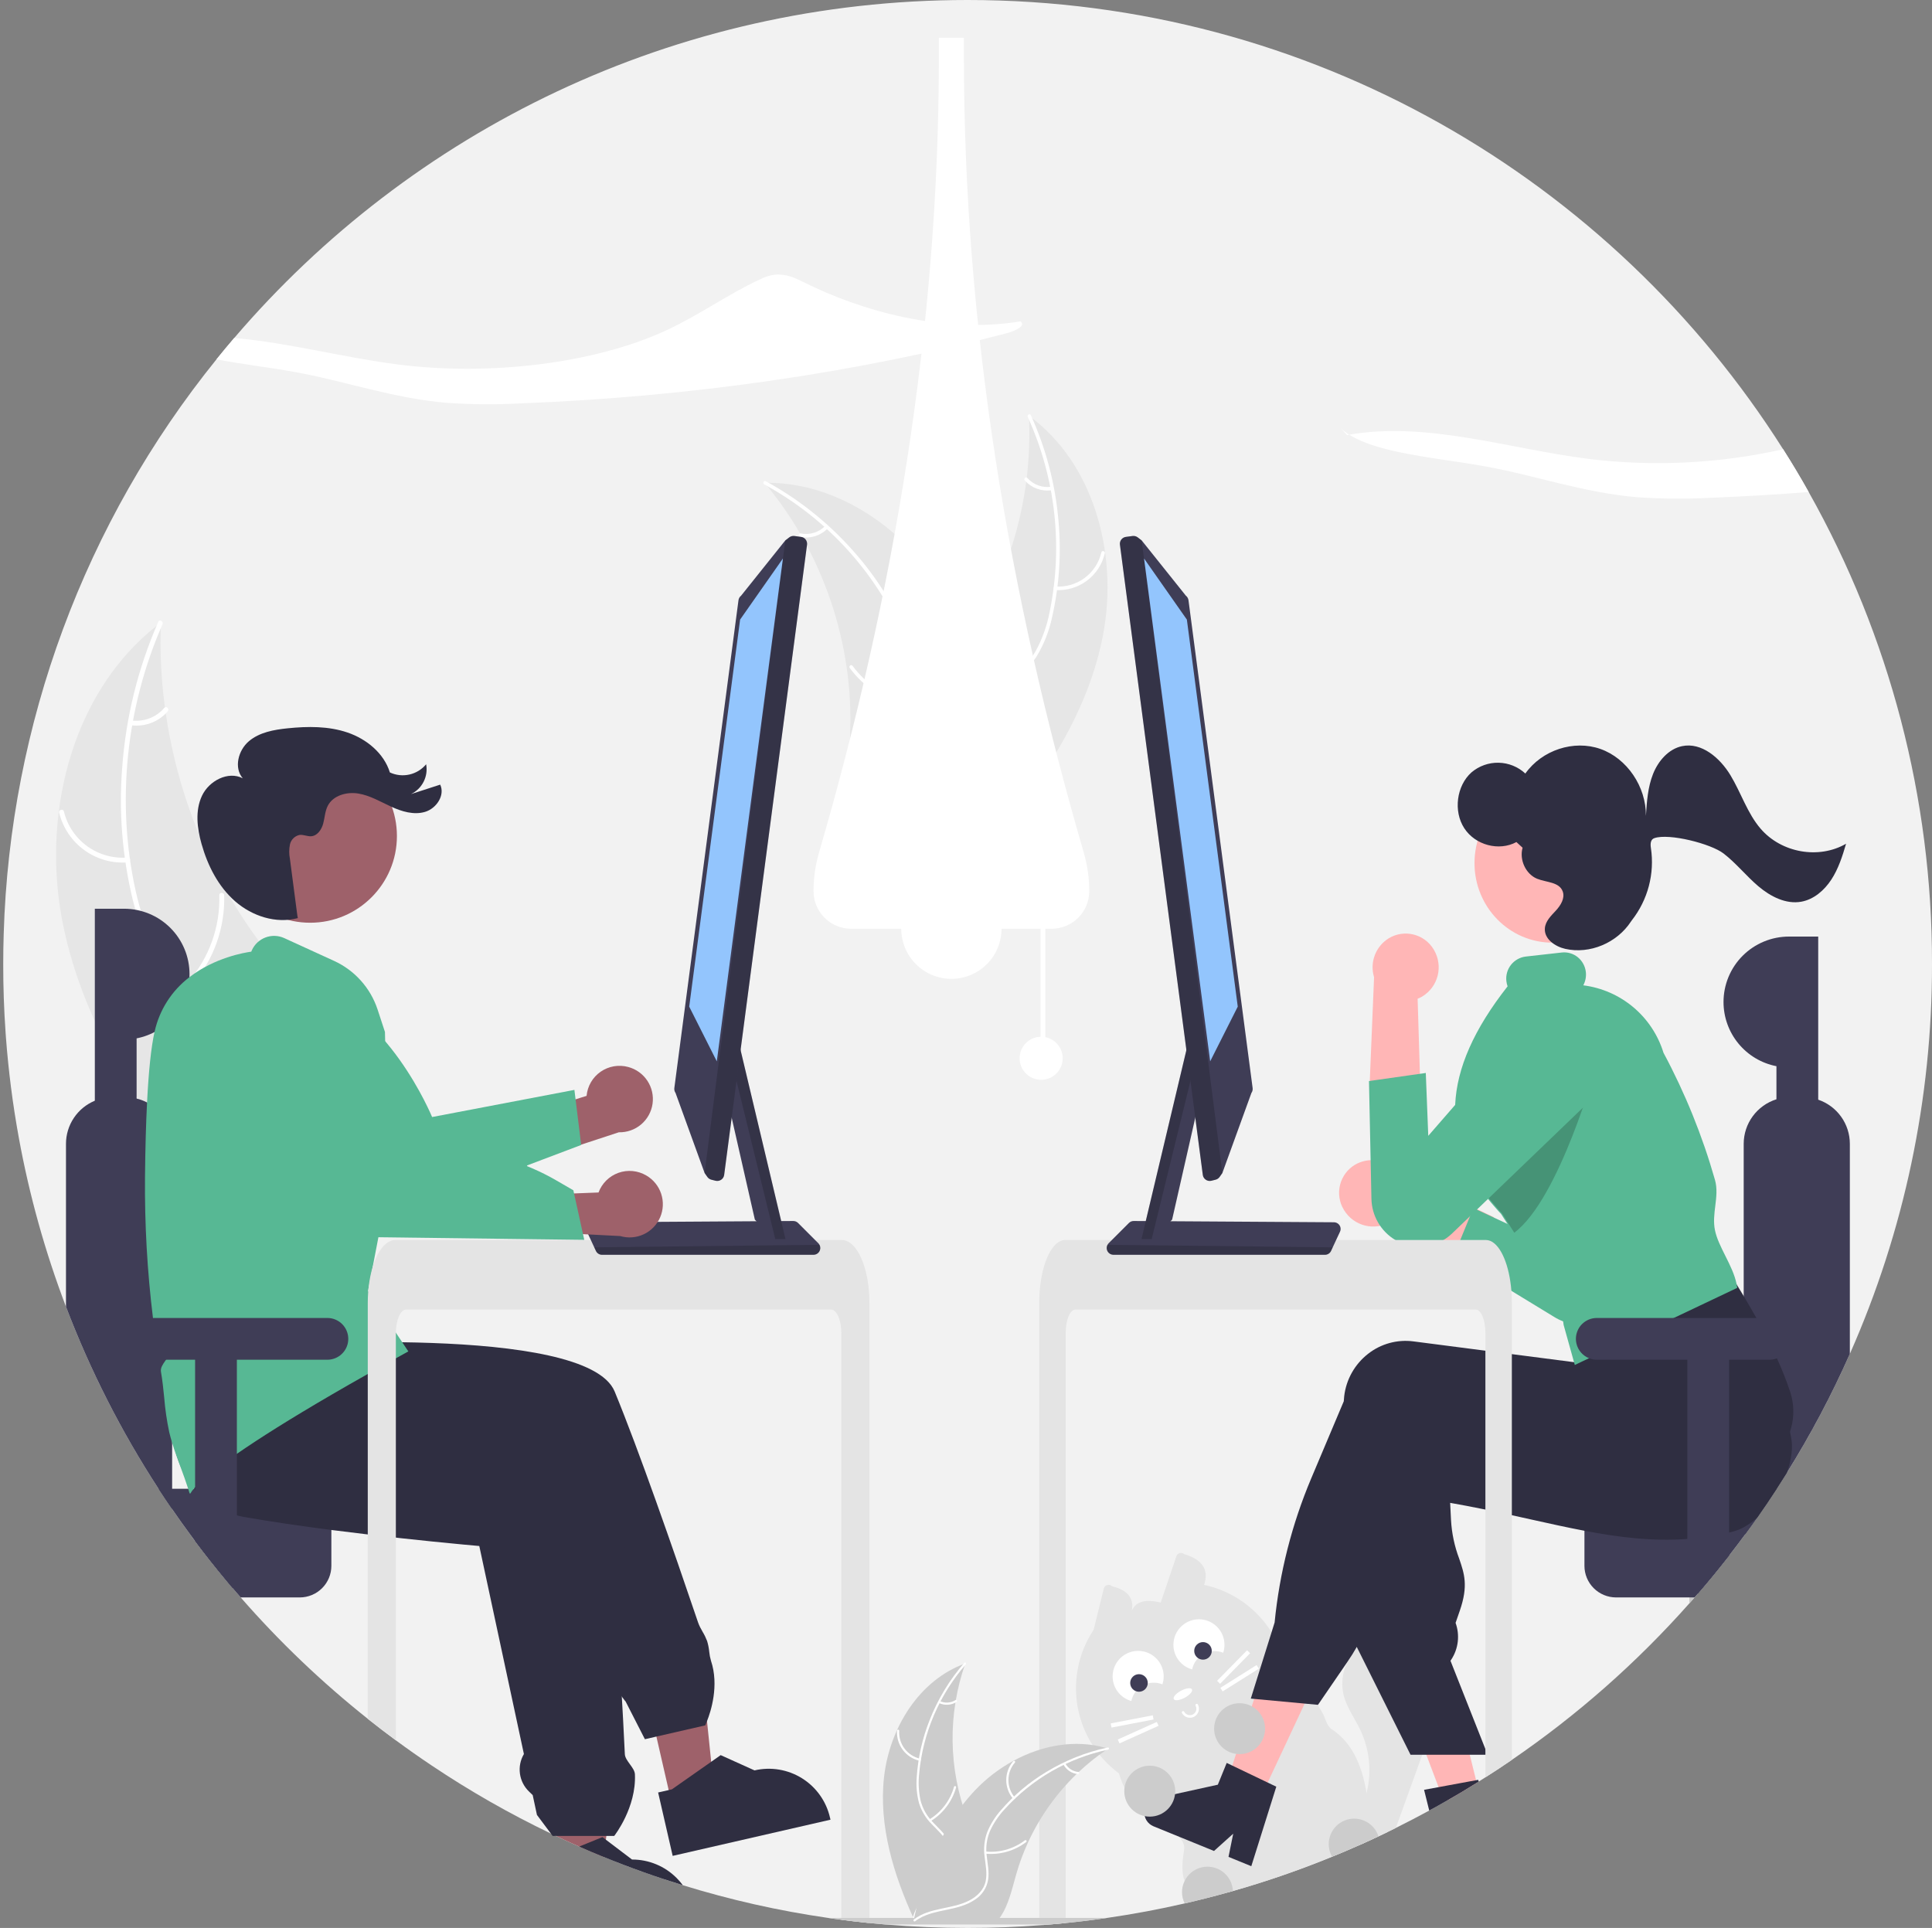 <svg width="494" height="493" viewBox="0 0 494 493" fill="none" xmlns="http://www.w3.org/2000/svg">
<rect x="0" y="0" width="494" height="493" fill="#808080" stroke="none"/>
<g clip-path="url(#clip0_307_2054)">
<path d="M494 246.5C494.055 280.839 486.899 314.807 472.993 346.206C472.545 347.221 472.09 348.229 471.628 349.231C471.401 349.735 471.167 350.233 470.933 350.737C470.7 351.235 470.466 351.739 470.226 352.237C469.919 352.882 469.611 353.522 469.298 354.161C468.91 354.966 468.517 355.765 468.111 356.564C468.062 356.675 468.006 356.786 467.945 356.896C467.607 357.573 467.269 358.249 466.918 358.925C466.844 359.072 466.77 359.22 466.69 359.361C466.291 360.148 465.879 360.935 465.461 361.716V361.722C465.018 362.552 464.573 363.379 464.126 364.205C463.019 366.246 461.882 368.269 460.713 370.272C460.363 370.869 460.018 371.465 459.662 372.055C459.336 372.608 459.01 373.155 458.678 373.703C458.45 374.084 458.223 374.459 457.989 374.834C457.62 375.442 457.245 376.051 456.864 376.659C456.858 376.666 456.858 376.666 456.858 376.672C456.015 378.024 455.154 379.37 454.287 380.704H454.281C453.881 381.325 453.476 381.94 453.07 382.554V382.561C451.846 384.405 450.598 386.23 449.325 388.038V388.044C449.32 388.044 449.316 388.047 449.313 388.05V388.056L449.3 388.068C448.292 389.513 447.263 390.945 446.213 392.365V392.371C445.543 393.281 444.867 394.191 444.184 395.088C443.624 395.826 443.059 396.562 442.487 397.295C442.37 397.455 442.247 397.609 442.118 397.769V397.775C441.964 397.978 441.81 398.174 441.644 398.377V398.383C439.215 401.488 436.713 404.53 434.136 407.512H434.13C433.995 407.678 433.853 407.838 433.712 407.997C433.576 408.157 433.429 408.317 433.287 408.483H433.281C433.066 408.735 432.845 408.987 432.623 409.239C432.408 409.491 432.181 409.743 431.953 409.995V410.001C418.523 425.149 403.281 438.589 386.571 450.019C384.345 451.55 382.09 453.04 379.807 454.488C379.241 454.851 378.675 455.207 378.104 455.564C377.931 455.681 377.759 455.785 377.587 455.89C377.286 456.08 376.978 456.271 376.671 456.461C376.369 456.646 376.062 456.836 375.755 457.021C374.531 457.771 373.295 458.508 372.059 459.234C371.751 459.418 371.438 459.596 371.124 459.781C370.817 459.959 370.503 460.137 370.189 460.316C370.185 460.322 370.18 460.328 370.174 460.332C370.167 460.336 370.16 460.339 370.153 460.34L370.14 460.346L370.128 460.359H370.122C368.572 461.25 367.016 462.129 365.442 462.977C362.626 464.514 359.781 465.996 356.907 467.422C356.194 467.778 355.474 468.129 354.755 468.479C354.158 468.768 353.556 469.057 352.959 469.34C352.793 469.42 352.633 469.5 352.467 469.573C351.969 469.807 351.471 470.04 350.973 470.268C350.432 470.526 349.884 470.772 349.343 471.018C348.735 471.294 348.132 471.565 347.523 471.835C345.236 472.856 342.923 473.839 340.605 474.786C332.323 478.176 323.859 481.103 315.252 483.552C314.852 483.669 314.446 483.785 314.04 483.896C310.357 484.929 306.647 485.873 302.91 486.73C296.386 488.23 289.802 489.461 283.158 490.424C283.146 490.424 283.128 490.43 283.115 490.43C282.322 490.547 281.523 490.658 280.729 490.769C280.662 490.781 280.588 490.793 280.514 490.799C280.508 490.805 280.502 490.805 280.49 490.799C280.49 490.799 280.49 490.805 280.483 490.799C279.604 490.916 278.725 491.033 277.839 491.144C277.778 491.156 277.716 491.162 277.655 491.168C276.831 491.267 276.001 491.365 275.17 491.457C274.279 491.555 273.387 491.648 272.489 491.74C271.807 491.807 271.124 491.875 270.442 491.937C270.381 491.949 270.319 491.955 270.257 491.955C269.636 492.01 269.015 492.066 268.394 492.115C268.369 492.115 268.339 492.121 268.314 492.121C267.773 492.17 267.232 492.207 266.691 492.25C260.326 492.754 253.9 493.004 247.412 493C240.372 493 233.402 492.707 226.505 492.121C226.48 492.121 226.456 492.115 226.431 492.115C224.961 491.992 223.494 491.857 222.028 491.709C221.641 491.672 221.259 491.629 220.872 491.592C220.798 491.586 220.724 491.58 220.651 491.568C220.534 491.555 220.417 491.543 220.294 491.531C220.233 491.525 220.165 491.519 220.103 491.506C219.593 491.451 219.083 491.396 218.566 491.334C217.994 491.266 217.416 491.199 216.844 491.125C216.272 491.057 215.694 490.984 215.122 490.904C215 490.892 214.87 490.879 214.747 490.855C214.329 490.805 213.911 490.75 213.499 490.689C213.296 490.664 213.099 490.633 212.903 490.603C212.503 490.547 212.109 490.492 211.71 490.43C211.697 490.43 211.679 490.424 211.667 490.424C199.109 488.611 186.713 485.818 174.592 482.07H174.586C173.928 481.868 173.27 481.659 172.612 481.45C172.416 481.394 172.219 481.333 172.022 481.265C170.313 480.718 168.613 480.153 166.924 479.569C164.594 478.769 162.279 477.933 159.982 477.06C159.354 476.821 158.733 476.581 158.106 476.341C156.858 475.849 155.616 475.358 154.38 474.854C152.27 473.993 150.176 473.106 148.095 472.192H148.089V472.186C146.146 471.331 144.217 470.45 142.302 469.543C142.246 469.526 142.192 469.501 142.143 469.469C142.136 469.469 142.136 469.463 142.13 469.463C141.706 469.266 141.282 469.063 140.857 468.86L140.845 468.854C130.297 463.8 120.127 457.994 110.412 451.482C107.294 449.398 104.23 447.245 101.219 445.022C98.79 443.233 96.396 441.399 94.037 439.52C82.284 430.183 71.409 419.794 61.544 408.483H61.538V408.477C60.843 407.684 60.166 406.897 59.477 406.098V406.092C59.379 405.981 59.287 405.871 59.195 405.76C58.758 405.25 58.334 404.746 57.909 404.229V404.223C57.331 403.541 56.766 402.856 56.212 402.17C56.089 402.022 55.972 401.881 55.855 401.734H55.849V401.727C55.394 401.174 54.945 400.615 54.503 400.055C54.275 399.779 54.054 399.496 53.832 399.213H53.826V399.207C52.486 397.517 51.172 395.81 49.885 394.086V394.08C49.528 393.607 49.177 393.134 48.833 392.654H48.827C47.179 390.429 45.574 388.177 44.012 385.899V385.892C43.422 385.038 42.837 384.177 42.259 383.311C41.681 382.444 41.109 381.575 40.544 380.704H40.538C39.953 379.807 39.375 378.905 38.803 377.999C38.773 377.95 38.742 377.907 38.717 377.864C38.152 376.973 37.594 376.075 37.045 375.172C36.602 374.453 36.166 373.739 35.741 373.02C35.446 372.535 35.157 372.055 34.874 371.563C34.77 371.397 34.677 371.231 34.585 371.072C33.933 369.959 33.294 368.846 32.654 367.728C31.91 366.412 31.172 365.084 30.453 363.757C30.158 363.209 29.863 362.656 29.573 362.103C29.469 361.925 29.377 361.746 29.284 361.562C28.94 360.91 28.596 360.259 28.258 359.601C27.919 358.949 27.581 358.292 27.249 357.634C26.917 356.976 26.585 356.319 26.259 355.655C26.013 355.157 25.767 354.653 25.527 354.155C25.502 354.113 25.48 354.07 25.459 354.026C25.349 353.792 25.232 353.565 25.128 353.331C25.103 353.295 25.084 353.256 25.072 353.214C24.82 352.698 24.574 352.188 24.334 351.671C24.015 351.007 23.707 350.337 23.399 349.667C23.178 349.2 22.969 348.727 22.754 348.253C22.446 347.59 22.145 346.92 21.85 346.243C21.536 345.549 21.235 344.848 20.934 344.147C20.854 343.969 20.78 343.797 20.706 343.619C20.565 343.299 20.429 342.979 20.294 342.66C19.931 341.811 19.575 340.951 19.224 340.096C18.824 339.131 18.435 338.164 18.056 337.195C17.693 336.291 17.34 335.385 16.998 334.478L16.869 334.146V334.14C11.526 320.102 7.483 305.604 4.792 290.827V290.821C3.257 282.384 2.165 273.873 1.52 265.323C1.483 264.855 1.453 264.388 1.422 263.921C1.016 258.137 0.817 252.33 0.825 246.5C0.825 243.912 0.866 241.336 0.948 238.773C2.543 185.182 21.653 133.587 55.358 91.881C56.839 90.043 58.348 88.228 59.883 86.435C105.105 33.533 172.342 0 247.412 0C335.182 0 412.245 45.839 455.935 114.878C458.211 118.455 460.387 122.098 462.466 125.807C483.205 162.65 494.067 204.225 494 246.5V246.5Z" fill="#F2F2F2"/>
<path d="M366.82 439.981C365.934 442.428 365.051 444.874 364.169 447.321C364.003 447.788 363.831 448.249 363.665 448.716C361.415 454.949 359.162 461.185 356.907 467.422C356.194 467.779 355.474 468.129 354.755 468.479C354.158 468.768 353.556 469.057 352.959 469.34C352.793 469.42 352.633 469.5 352.467 469.573C351.969 469.807 351.471 470.041 350.973 470.268C350.432 470.526 349.885 470.772 349.343 471.018C348.735 471.295 348.132 471.565 347.523 471.836C347.207 471.012 347.026 470.142 346.988 469.26C346.962 467.875 347.125 466.494 347.474 465.154C348.009 462.941 348.858 460.771 349.417 458.552C349.448 458.447 349.473 458.337 349.497 458.232C350.745 452.934 350.168 447.37 347.861 442.44C346.472 439.502 344.479 436.828 343.612 433.693C342.859 430.749 343.193 427.632 344.553 424.915C345.058 423.861 345.692 422.874 346.441 421.976C346.619 421.749 346.81 421.534 347.007 421.319C348.815 419.332 351.219 417.984 353.857 417.477C358.906 416.579 364.182 419.265 367.004 423.482C368.161 425.177 368.866 427.138 369.052 429.181C369.359 432.875 368.08 436.496 366.82 439.981Z" fill="#E4E4E4"/>
<path d="M352.879 464.951C351.723 462.818 349.786 460.949 349.417 458.552C348.218 450.855 345.328 445.335 340.538 442.206C339.148 441.303 338.927 439.305 338.072 437.866C337.691 437.221 337.303 436.576 336.903 435.942C336.258 434.891 335.585 433.861 334.886 432.85C333.561 430.898 332.1 429.041 330.514 427.293C329.856 426.562 329.161 425.855 328.442 425.185L328.436 425.179C327.987 424.748 327.532 424.337 327.058 423.937C326.874 423.777 326.683 423.617 326.486 423.458L326.474 423.445C325.643 422.725 324.773 422.052 323.867 421.429C321.782 420.021 319.427 419.044 317.01 419.825C316.061 420.15 315.146 420.57 314.28 421.079C313.837 421.331 313.401 421.595 312.964 421.859C312.669 422.038 312.374 422.216 312.079 422.4C311.839 422.542 311.599 422.683 311.359 422.818C309.502 423.888 307.637 424.937 305.763 425.966C305.493 426.119 305.222 426.267 304.945 426.414H304.939C304.749 426.525 304.552 426.629 304.355 426.734C303.98 426.943 303.599 427.152 303.224 427.355C302.098 427.963 300.971 428.566 299.842 429.162C299.264 429.469 298.679 429.764 298.095 430.06C297.825 430.195 297.554 430.33 297.29 430.471H297.283C297.185 430.521 297.093 430.57 296.994 430.619C296.195 431.031 295.408 431.455 294.645 431.916C292.434 433.248 290.512 435.01 288.994 437.098C288.699 437.504 288.416 437.922 288.158 438.352C287.819 438.909 287.511 439.483 287.235 440.073C287.045 440.473 286.866 440.872 286.707 441.278V441.284C285.195 445.17 284.983 449.44 286.104 453.456V453.462C286.178 453.738 286.258 454.009 286.35 454.279C286.498 454.734 286.664 455.189 286.848 455.632C287.052 456.125 287.281 456.607 287.537 457.076V457.082C288.905 459.416 290.613 461.533 292.604 463.365L292.665 463.426C292.911 463.666 293.163 463.912 293.409 464.152C293.545 464.281 293.686 464.41 293.834 464.533C295.961 466.358 299.399 467.741 301.342 469.616C302.381 470.618 302.99 471.756 302.75 473.176C302.111 476.944 302.252 479.384 302.904 480.952C304.675 485.23 310.234 483.054 314.04 483.896C314.446 483.785 314.852 483.669 315.252 483.552C323.859 481.103 332.323 478.176 340.605 474.786C342.924 473.839 345.236 472.856 347.523 471.835C348.132 471.565 348.735 471.295 349.343 471.018C349.885 470.772 350.432 470.526 350.973 470.268C351.471 470.041 351.969 469.807 352.467 469.573C352.633 469.5 352.793 469.42 352.959 469.34C353.556 469.057 354.158 468.768 354.755 468.479C354.146 467.293 353.513 466.119 352.879 464.951Z" fill="#E4E4E4"/>
<path d="M307.888 405.271C309.18 401.369 307.403 398.794 302.83 397.428C302.674 397.286 302.484 397.186 302.279 397.137C302.074 397.087 301.86 397.09 301.656 397.145C301.453 397.199 301.266 397.304 301.113 397.449C300.961 397.595 300.847 397.776 300.783 397.977L296.79 409.805C292.613 408.736 289.549 409.468 288.884 413.598C290.532 409.391 288.982 406.753 284.344 405.627C284.193 405.477 284.007 405.368 283.803 405.309C283.598 405.25 283.382 405.244 283.175 405.29C282.968 405.337 282.775 405.436 282.616 405.577C282.457 405.719 282.337 405.898 282.265 406.098L279.639 416.751C276.441 421.567 274.871 427.28 275.158 433.054C275.445 438.827 277.575 444.357 281.236 448.831C284.896 453.306 289.894 456.491 295.498 457.919C301.101 459.347 307.015 458.943 312.371 456.766C317.728 454.589 322.246 450.754 325.264 445.823C328.281 440.891 329.638 435.123 329.137 429.365C328.635 423.606 326.302 418.159 322.478 413.823C318.654 409.487 313.541 406.49 307.888 405.271H307.888Z" fill="#E4E4E4"/>
<path d="M305.346 438.979C304.806 439.268 304.174 439.331 303.588 439.154C303.002 438.977 302.51 438.576 302.22 438.037C302.179 437.96 302.17 437.87 302.195 437.786C302.221 437.703 302.278 437.633 302.355 437.591C302.432 437.55 302.522 437.541 302.606 437.566C302.689 437.591 302.76 437.648 302.801 437.725C303.008 438.109 303.36 438.396 303.778 438.522C304.197 438.648 304.648 438.602 305.033 438.396C305.418 438.189 305.705 437.838 305.832 437.42C305.958 437.002 305.914 436.551 305.708 436.166C305.667 436.089 305.658 435.999 305.683 435.915C305.708 435.832 305.766 435.762 305.843 435.72C305.92 435.679 306.01 435.67 306.093 435.695C306.177 435.72 306.247 435.777 306.289 435.854C306.578 436.393 306.641 437.026 306.464 437.611C306.287 438.197 305.885 438.689 305.346 438.979V438.979Z" fill="white"/>
<path d="M302.93 434.13C304.214 433.441 305.04 432.482 304.775 431.988C304.51 431.495 303.254 431.653 301.97 432.342C300.686 433.03 299.86 433.989 300.125 434.483C300.39 434.977 301.646 434.818 302.93 434.13Z" fill="white"/>
<path d="M289.281 434.966C289.454 434.124 289.811 433.331 290.325 432.642C290.839 431.953 291.498 431.385 292.256 430.978C293.013 430.572 293.851 430.337 294.709 430.29C295.568 430.242 296.426 430.384 297.224 430.705C297.625 429.478 297.654 428.16 297.306 426.917C296.958 425.674 296.249 424.563 295.269 423.723C294.289 422.882 293.081 422.352 291.8 422.198C290.518 422.043 289.219 422.273 288.068 422.856C286.916 423.44 285.964 424.352 285.331 425.477C284.698 426.602 284.413 427.889 284.511 429.176C284.61 430.462 285.088 431.691 285.886 432.706C286.683 433.721 287.764 434.477 288.991 434.878V434.878C289.087 434.91 289.183 434.939 289.281 434.966Z" fill="white"/>
<path d="M291.231 432.597C292.471 432.597 293.476 431.592 293.476 430.352C293.476 429.112 292.471 428.107 291.231 428.107C289.991 428.107 288.985 429.112 288.985 430.352C288.985 431.592 289.991 432.597 291.231 432.597Z" fill="#3F3D56"/>
<path d="M304.824 426.888C304.997 426.046 305.354 425.253 305.868 424.564C306.382 423.875 307.041 423.307 307.799 422.901C308.556 422.494 309.394 422.259 310.252 422.212C311.111 422.165 311.969 422.306 312.767 422.627C313.168 421.4 313.197 420.082 312.849 418.84C312.501 417.597 311.792 416.485 310.812 415.645C309.832 414.805 308.624 414.274 307.343 414.12C306.061 413.966 304.762 414.195 303.611 414.779C302.459 415.362 301.507 416.274 300.874 417.399C300.241 418.524 299.955 419.811 300.054 421.098C300.153 422.385 300.631 423.613 301.429 424.629C302.226 425.644 303.307 426.4 304.534 426.801V426.801C304.63 426.832 304.726 426.861 304.824 426.888Z" fill="white"/>
<path d="M307.598 424.394C308.838 424.394 309.843 423.389 309.843 422.149C309.843 420.909 308.838 419.904 307.598 419.904C306.358 419.904 305.353 420.909 305.353 422.149C305.353 423.389 306.358 424.394 307.598 424.394Z" fill="#3F3D56"/>
<path d="M318.866 421.994L311.2 429.804L311.974 430.563L319.64 422.753L318.866 421.994Z" fill="white"/>
<path d="M321.303 425.773L312.04 431.603L312.617 432.52L321.88 426.69L321.303 425.773Z" fill="white"/>
<path d="M294.752 438.627L284.003 440.695L284.208 441.76L294.957 439.691L294.752 438.627Z" fill="white"/>
<path d="M295.787 440.32L285.807 444.813L286.252 445.802L296.232 441.309L295.787 440.32Z" fill="white"/>
<path d="M41.13 159.207C41.114 159.708 41.097 160.209 41.089 160.717C40.904 167.46 41.268 174.206 42.176 180.89C42.238 181.408 42.309 181.932 42.385 182.447C44.745 198.526 50.07 214.028 58.09 228.164C61.287 233.786 64.907 239.157 68.919 244.23C74.46 251.236 81.025 258.391 83.844 266.577C84.148 267.427 84.398 268.296 84.595 269.178L58.211 306.987C58.108 307.043 58.013 307.106 57.91 307.162L56.925 308.72C56.7 308.472 56.472 308.211 56.246 307.964C56.115 307.821 55.99 307.67 55.859 307.527C55.773 307.429 55.688 307.331 55.605 307.247C55.576 307.215 55.548 307.182 55.528 307.155C55.445 307.072 55.377 306.986 55.303 306.908C54.023 305.452 52.751 303.983 51.487 302.504C51.479 302.498 51.479 302.498 51.476 302.483C41.875 291.184 33.134 278.985 26.522 265.847C26.323 265.452 26.116 265.051 25.929 264.638C22.982 258.699 20.525 252.53 18.583 246.191C17.531 242.717 16.656 239.192 15.96 235.629C14.181 226.42 13.862 216.989 15.015 207.681C17.315 189.125 25.526 171.512 40.015 160.07C40.385 159.777 40.751 159.493 41.13 159.207Z" fill="#E6E6E6"/>
<path d="M41.55 159.626C32.245 180.834 29.658 205.151 34.686 227.793C35.773 232.688 37.302 237.559 39.867 241.896C42.4 246.105 46.013 249.559 50.333 251.899C54.316 254.162 58.654 256.016 62.017 259.207C65.563 262.571 67.165 267.186 67.069 272.02C66.951 277.935 64.715 283.455 62.34 288.777C59.703 294.686 56.871 300.782 57.092 307.402C57.119 308.204 55.872 308.199 55.845 307.398C55.46 295.879 63.726 286.567 65.503 275.499C66.332 270.335 65.61 264.889 61.953 260.917C58.756 257.443 54.285 255.528 50.232 253.272C45.976 250.902 42.346 247.963 39.634 243.872C36.86 239.687 35.137 234.865 33.93 230.02C31.273 219.011 30.365 207.653 31.238 196.362C32.163 183.471 35.288 170.832 40.476 158.994C40.797 158.261 41.87 158.899 41.55 159.626L41.55 159.626Z" fill="white"/>
<path d="M32.664 220.519C28.711 220.826 24.779 219.718 21.568 217.394C18.358 215.069 16.078 211.68 15.136 207.83C14.949 207.051 16.152 206.723 16.34 207.503C17.21 211.089 19.334 214.246 22.328 216.405C25.322 218.563 28.989 219.58 32.668 219.273C33.467 219.207 33.459 220.454 32.664 220.519Z" fill="white"/>
<path d="M48.162 251.017C53.486 244.911 56.312 237.022 56.077 228.925C56.053 228.123 57.3 228.128 57.324 228.929C57.553 237.356 54.595 245.559 49.04 251.901C48.511 252.506 47.635 251.618 48.162 251.017L48.162 251.017Z" fill="white"/>
<path d="M33.63 184.234C35.184 184.434 36.763 184.245 38.226 183.684C39.689 183.123 40.989 182.207 42.011 181.02C42.532 180.409 43.408 181.297 42.889 181.904C41.755 183.211 40.317 184.22 38.702 184.843C37.087 185.467 35.344 185.685 33.626 185.48C33.462 185.474 33.307 185.407 33.191 185.29C33.076 185.174 33.009 185.019 33.004 184.855C33.006 184.69 33.072 184.532 33.189 184.416C33.306 184.3 33.465 184.234 33.63 184.234V184.234Z" fill="white"/>
<path d="M282.153 161.728C285.818 141.464 279.727 118.47 263.099 106.314C264.168 128.683 257.288 150.708 243.676 168.493C238.401 175.334 231.822 182.392 232.079 191.025C232.238 196.397 235.173 201.384 239.025 205.132C242.878 208.88 247.612 211.571 252.289 214.22L253.022 215.344C266.597 199.856 278.488 181.992 282.153 161.728Z" fill="#E6E6E6"/>
<path d="M262.799 106.626C269.846 122.147 271.821 139.493 268.444 156.2C267.781 159.81 266.553 163.292 264.805 166.519C263.001 169.608 260.402 172.158 257.279 173.903C254.399 175.589 251.259 176.98 248.839 179.336C247.619 180.56 246.671 182.029 246.058 183.645C245.445 185.261 245.181 186.989 245.282 188.714C245.424 193.02 247.105 197.019 248.885 200.872C250.861 205.15 252.982 209.562 252.883 214.385C252.871 214.97 253.779 214.954 253.791 214.37C253.962 205.979 247.855 199.276 246.456 191.233C245.803 187.48 246.277 183.508 248.902 180.58C251.198 178.02 254.435 176.583 257.365 174.902C260.437 173.244 263.056 170.859 264.994 167.956C266.9 164.828 268.261 161.399 269.016 157.815C270.846 149.773 271.4 141.493 270.657 133.28C269.861 123.9 267.466 114.727 263.575 106.155C263.334 105.624 262.56 106.099 262.799 106.626L262.799 106.626Z" fill="white"/>
<path d="M269.849 150.885C272.73 151.07 275.583 150.226 277.899 148.503C280.215 146.78 281.843 144.29 282.492 141.478C282.621 140.909 281.742 140.681 281.613 141.251C281.013 143.871 279.496 146.19 277.336 147.79C275.176 149.39 272.516 150.166 269.834 149.977C269.251 149.937 269.269 150.844 269.849 150.885V150.885Z" fill="white"/>
<path d="M258.852 173.24C254.916 168.844 252.783 163.126 252.878 157.228C252.888 156.643 251.98 156.659 251.97 157.242C251.883 163.381 254.115 169.327 258.22 173.893C258.612 174.328 259.241 173.673 258.852 173.24V173.24Z" fill="white"/>
<path d="M268.801 124.47C267.671 124.631 266.519 124.508 265.449 124.113C264.378 123.719 263.422 123.064 262.667 122.209C262.281 121.769 261.653 122.424 262.036 122.861C262.875 123.802 263.931 124.524 265.113 124.962C266.295 125.401 267.566 125.544 268.816 125.378C268.935 125.372 269.047 125.321 269.13 125.236C269.213 125.15 269.26 125.036 269.262 124.917C269.26 124.797 269.21 124.682 269.123 124.599C269.037 124.515 268.921 124.469 268.801 124.47L268.801 124.47Z" fill="white"/>
<path d="M195.492 123.453C195.725 123.735 195.958 124.016 196.19 124.305C199.304 128.104 202.105 132.15 204.564 136.403C204.76 136.729 204.953 137.062 205.138 137.393C210.954 147.702 214.804 159.001 216.494 170.716C217.162 175.378 217.474 180.084 217.428 184.793C217.363 191.297 216.776 198.344 218.805 204.313C219.01 204.938 219.253 205.55 219.533 206.145L251.593 216.15C251.677 216.137 251.759 216.13 251.844 216.116L253.106 216.574C253.125 216.332 253.14 216.079 253.159 215.837C253.171 215.696 253.176 215.553 253.188 215.412C253.193 215.318 253.198 215.223 253.209 215.138C253.211 215.107 253.212 215.075 253.212 215.051C253.223 214.966 253.223 214.886 253.232 214.808C253.318 213.399 253.396 211.987 253.463 210.571C253.465 210.564 253.465 210.564 253.461 210.554C253.947 199.769 253.537 188.848 251.481 178.336C251.419 178.02 251.36 177.697 251.283 177.376C250.331 172.643 248.992 167.996 247.282 163.48C246.338 161.011 245.269 158.591 244.08 156.23C240.996 150.135 236.971 144.563 232.155 139.717C222.552 130.06 209.966 123.581 196.52 123.453C196.176 123.45 195.838 123.449 195.492 123.453Z" fill="#E6E6E6"/>
<path d="M195.437 123.882C210.412 132.034 222.436 144.695 229.802 160.067C231.447 163.348 232.564 166.868 233.112 170.497C233.532 174.049 232.992 177.648 231.549 180.922C230.266 184.001 228.596 187.002 228.083 190.339C227.846 192.051 227.974 193.794 228.458 195.453C228.942 197.113 229.771 198.651 230.892 199.968C233.598 203.321 237.349 205.501 241.09 207.507C245.245 209.733 249.595 211.98 252.422 215.89C252.764 216.364 253.479 215.805 253.137 215.332C248.22 208.529 239.306 206.853 233.345 201.273C230.564 198.669 228.55 195.212 228.883 191.295C229.174 187.869 230.893 184.773 232.22 181.667C233.674 178.494 234.329 175.014 234.128 171.53C233.766 167.885 232.787 164.328 231.232 161.012C227.849 153.49 223.305 146.546 217.764 140.434C211.48 133.425 204.043 127.541 195.774 123.039C195.262 122.76 194.929 123.605 195.437 123.882L195.437 123.882Z" fill="white"/>
<path d="M227.722 154.978C230.134 153.392 231.904 151.001 232.715 148.231C233.527 145.462 233.327 142.494 232.152 139.858C231.912 139.325 231.073 139.673 231.313 140.206C232.412 142.658 232.598 145.423 231.837 148C231.076 150.578 229.419 152.799 227.164 154.262C226.674 154.58 227.235 155.294 227.722 154.978V154.978Z" fill="white"/>
<path d="M232.406 179.447C226.616 178.305 221.469 175.023 217.992 170.256C217.648 169.784 216.932 170.343 217.276 170.815C220.904 175.768 226.267 179.172 232.295 180.347C232.869 180.459 232.977 179.557 232.406 179.447V179.447Z" fill="white"/>
<path d="M210.977 134.518C210.171 135.326 209.177 135.921 208.085 136.25C206.993 136.579 205.835 136.632 204.717 136.404C204.144 136.285 204.037 137.187 204.606 137.305C205.842 137.551 207.12 137.491 208.328 137.13C209.536 136.769 210.637 136.118 211.535 135.234C211.626 135.157 211.686 135.049 211.7 134.931C211.715 134.812 211.684 134.693 211.614 134.597C211.539 134.502 211.431 134.441 211.311 134.426C211.192 134.412 211.072 134.444 210.976 134.518L210.977 134.518Z" fill="white"/>
<path d="M31.725 232.373C36.163 232.373 40.42 234.135 43.559 237.272C46.697 240.41 48.46 244.665 48.46 249.102V249.102C48.459 252.983 47.109 256.742 44.641 259.738C42.173 262.733 38.74 264.778 34.93 265.521V292.883H24.248V232.373H31.725Z" fill="#3F3D56"/>
<path d="M441.646 392.652V398.381C439.217 401.485 436.714 404.528 434.138 407.51C433.861 407.835 433.578 408.155 433.289 408.481C432.852 408.991 432.403 409.495 431.955 409.999V392.652H441.646Z" fill="#CACACA"/>
<path d="M413.212 380.702C411.069 380.705 409.016 381.556 407.501 383.071C405.986 384.585 405.134 386.638 405.131 388.779V400.404C405.134 402.545 405.986 404.598 407.501 406.112C409.016 407.627 411.069 408.479 413.212 408.481H433.289C433.578 408.155 433.861 407.836 434.138 407.51C436.714 404.528 439.217 401.486 441.646 398.381C441.806 398.178 441.966 397.976 442.119 397.773C443.509 395.996 444.874 394.189 446.215 392.369C447.26 390.943 448.299 389.505 449.314 388.054C449.32 388.048 449.326 388.048 449.326 388.042C451.024 385.632 452.678 383.186 454.289 380.702H413.212Z" fill="#3F3D56"/>
<path d="M464.909 281.204C463.674 280.778 462.377 280.562 461.072 280.565H457.769C456.567 280.566 455.371 280.746 454.221 281.1C451.797 281.861 449.678 283.376 448.173 285.423C446.668 287.47 445.855 289.944 445.852 292.484V389.455C445.852 389.818 445.871 390.175 445.901 390.525C445.955 391.147 446.06 391.764 446.215 392.369C447.26 390.943 448.299 389.504 449.314 388.054C449.32 388.048 449.326 388.048 449.326 388.041C451.024 385.632 452.678 383.185 454.289 380.702C455.156 379.368 456.017 378.022 456.859 376.669C462.947 366.906 468.339 356.725 472.995 346.204V292.484C472.992 289.996 472.211 287.571 470.761 285.548C469.311 283.525 467.265 282.007 464.909 281.204Z" fill="#3F3D56"/>
<path d="M57.911 392.652V404.227C55.144 400.92 52.469 397.539 49.886 394.084C49.53 393.611 49.179 393.131 48.829 392.652H57.911Z" fill="#CACACA"/>
<path d="M76.654 380.702H40.54C41.677 382.454 42.835 384.186 44.014 385.896C45.576 388.177 47.181 390.429 48.829 392.652C49.179 393.132 49.53 393.611 49.886 394.084C52.475 397.539 55.15 400.92 57.911 404.227C58.428 404.854 58.951 405.475 59.479 406.096C60.156 406.895 60.843 407.69 61.539 408.481H76.654C78.796 408.478 80.849 407.626 82.363 406.112C83.876 404.597 84.727 402.545 84.728 400.404V388.779C84.727 386.639 83.876 384.586 82.363 383.071C80.849 381.557 78.796 380.705 76.654 380.702V380.702Z" fill="#3F3D56"/>
<path d="M37.6 281.911C35.897 281.029 34.008 280.567 32.09 280.565H28.794C27.235 280.563 25.69 280.87 24.25 281.469C22.068 282.37 20.202 283.897 18.889 285.858C17.576 287.818 16.873 290.124 16.871 292.484V334.143C23.08 350.461 31.014 366.069 40.539 380.702C41.677 382.454 42.835 384.185 44.014 385.896V292.484C44.012 290.305 43.413 288.167 42.283 286.303C41.152 284.439 39.533 282.92 37.6 281.911V281.911Z" fill="#3F3D56"/>
<path d="M171.94 461.95L182.773 459.465L178.342 416.514L162.354 420.182L171.94 461.95Z" fill="#9E616A"/>
<path d="M181.795 424.685C181.573 423.928 181.423 423.152 181.346 422.367C181.256 421.44 181.075 420.524 180.805 419.632C180.497 418.821 180.116 418.039 179.667 417.296C179.452 416.903 179.224 416.509 179.021 416.11C178.817 415.71 178.64 415.297 178.493 414.874C172.153 396.156 163.304 370.719 157.167 355.831C153.557 347.071 131.358 344.157 110.414 343.414C107.862 343.321 105.328 343.26 102.85 343.229C101.995 343.217 101.147 343.205 100.304 343.198C98.152 343.186 96.055 343.186 94.038 343.211C93.774 343.211 93.509 343.211 93.245 343.217C91.775 343.229 90.351 343.25 88.971 343.278C79.489 343.463 72.522 343.893 71.279 343.973L60.217 337.021L58.059 335.662L57.831 337.021L56.091 347.385L53.121 365.07L60.567 367.16L65.401 368.512L94.038 376.541L100.126 378.249L100.163 378.262L110.414 378.243L138.442 378.194L139.795 381.778C139.309 382.532 138.99 383.381 138.857 384.268C138.725 385.155 138.784 386.061 139.029 386.924C139.273 387.786 139.699 388.587 140.278 389.273C140.856 389.959 141.574 390.513 142.384 390.9L143.435 391.398L156.244 425.281C156.284 428.346 157.241 431.329 158.993 433.844C159.208 434.158 159.442 434.465 159.688 434.766L159.971 435.104L164.896 444.737L167.83 444.061L180.313 441.202L180.374 441.079C180.38 441.061 180.54 440.723 180.774 440.133V440.114C181.752 437.674 183.916 431.004 181.795 424.685Z" fill="#2F2E41"/>
<path d="M212.228 464.807C211.761 462.742 210.891 460.79 209.667 459.063C208.443 457.336 206.889 455.868 205.095 454.743C203.301 453.619 201.302 452.86 199.213 452.511C197.125 452.162 194.988 452.23 192.925 452.71L184.273 448.806L181.85 450.509L171.802 457.554L170.972 457.744L168.279 458.359L171.999 474.569L212.351 465.317L212.228 464.807Z" fill="#2F2E41"/>
<path d="M158.704 439.812L155.046 469.466L154.923 470.438L154.381 474.857C152.272 473.997 150.169 473.105 148.091 472.189C146.148 471.335 144.219 470.454 142.304 469.546V439.819L158.704 439.812Z" fill="#9E616A"/>
<path d="M79.308 235.954C91.559 235.954 101.49 226.026 101.49 213.779C101.49 201.532 91.559 191.604 79.308 191.604C67.057 191.604 57.126 201.532 57.126 213.779C57.126 226.026 67.057 235.954 79.308 235.954Z" fill="#9E616A"/>
<path d="M161.059 451.13C160.444 450.287 159.805 449.408 159.768 448.566C159.627 445.597 159.479 442.659 159.325 439.782C159.215 437.772 159.104 435.786 158.993 433.844C158.981 433.598 158.962 433.352 158.95 433.112C158.76 429.897 159.713 426.504 160.629 423.216C160.93 422.14 161.232 421.052 161.502 419.964C162.179 417.539 162.463 415.022 162.345 412.507C160.77 392.597 153.736 373.872 150.581 370.719C145.784 365.924 124.096 354.847 110.414 348.11C107.985 346.911 105.808 345.854 104.025 344.993C102.444 344.225 101.171 343.616 100.304 343.198C99.64 342.885 99.21 342.682 99.062 342.608L98.988 342.571L94.038 343.125L93.245 343.217L88.879 343.708L60.475 346.893L56.091 347.385L49.886 348.085L44.284 348.712L44.075 348.731L44.038 348.94C44.038 348.946 44.026 348.989 44.014 349.069C43.05 355.145 43.05 361.335 44.014 367.412C44.739 371.537 46.11 375.729 48.545 379.257C48.878 379.737 49.222 380.198 49.591 380.64C49.603 380.664 49.62 380.685 49.64 380.702C49.72 380.8 49.8 380.899 49.886 380.997V381.003C52.672 384.241 56.41 386.516 60.567 387.501C61.182 387.667 61.81 387.802 62.455 387.913C69.336 389.13 77.109 390.248 84.728 391.232C87.883 391.638 91.013 392.019 94.038 392.375C100.095 393.088 105.753 393.691 110.414 394.17C116.944 394.834 121.532 395.246 122.552 395.332L133.959 448.529C133.064 450.043 132.707 451.814 132.946 453.556C133.185 455.298 134.006 456.908 135.275 458.125L136.21 459.029L137.292 464.094L140.859 468.864L141.308 469.467H157.044L157.13 469.362C157.185 469.288 162.72 462.182 162.345 453.718C162.308 452.845 161.699 452.015 161.059 451.13Z" fill="#2F2E41"/>
<path d="M160.63 272.841C159.438 272.515 158.19 272.455 156.972 272.664C155.755 272.873 154.598 273.346 153.583 274.05C152.568 274.754 151.72 275.672 151.098 276.74C150.477 277.807 150.097 278.997 149.986 280.227L131.555 285.986L132.324 298.036L158.237 289.538C160.317 289.588 162.342 288.874 163.93 287.532C165.518 286.189 166.558 284.31 166.853 282.252C167.148 280.194 166.677 278.099 165.53 276.364C164.383 274.63 162.64 273.376 160.63 272.841V272.841Z" fill="#9E616A"/>
<path d="M148.604 292.782L134.829 297.993L134.477 298.677C134.059 299.487 133.485 300.208 132.788 300.797C132.092 301.387 131.286 301.833 130.416 302.111C129.547 302.389 128.632 302.493 127.722 302.417C126.813 302.341 125.927 302.087 125.116 301.669V301.669L94.154 313.383C94.154 313.383 80.327 299.551 70.482 287.207L73.838 266.578C74.615 261.791 76.266 257.189 78.71 253C98.899 257.425 110.488 285.638 110.488 285.638L146.873 278.698L148.604 292.782Z" fill="#57B894"/>
<path d="M76.156 234.769C70.603 236.268 64.48 234.275 60.146 230.494C55.813 226.712 53.102 221.355 51.539 215.82C50.395 211.767 49.853 207.268 51.658 203.463C53.464 199.658 58.322 197.09 62.071 199.013C59.758 196.319 60.914 191.865 63.615 189.561C66.315 187.257 70.024 186.596 73.556 186.235C78.682 185.711 83.977 185.653 88.855 187.313C93.733 188.973 98.164 192.602 99.691 197.522C101.25 198.248 103.006 198.436 104.684 198.057C106.361 197.679 107.866 196.754 108.962 195.429C109.245 196.951 109.018 198.524 108.316 199.903C107.615 201.283 106.478 202.393 105.082 203.062L112.556 200.64C113.841 203.36 111.589 206.726 108.709 207.597C105.829 208.468 102.72 207.516 99.987 206.258C97.254 204.999 94.605 203.409 91.636 202.918C88.668 202.427 85.181 203.381 83.808 206.057C83.088 207.459 83.051 209.101 82.633 210.62C82.216 212.139 81.158 213.714 79.587 213.838C78.594 213.917 77.622 213.388 76.633 213.496C76.025 213.616 75.466 213.91 75.023 214.342C74.58 214.775 74.273 215.327 74.139 215.931C73.893 217.144 73.89 218.394 74.13 219.607L76.029 234.113L76.156 234.769Z" fill="#2F2E41"/>
<path d="M104.025 344.993L102.85 343.229L94.278 330.375L94.106 330.123L96.756 316.378L97.58 312.088L99.382 302.75L98.859 281.376L98.484 266.255L98.429 263.882L96.529 258.091C95.628 255.383 94.181 252.889 92.277 250.763C90.373 248.636 88.053 246.923 85.46 245.729L72.669 239.877C71.164 239.192 69.448 239.133 67.9 239.713C66.351 240.292 65.096 241.463 64.41 242.968C64.353 243.094 64.3 243.221 64.251 243.35C62.499 243.59 54.892 244.869 48.441 249.872C43.922 253.309 40.768 258.236 39.537 263.777C39.525 263.82 39.519 263.863 39.506 263.906C38.652 267.724 38.012 273.748 37.6 281.911C37.323 287.308 37.149 293.632 37.077 300.881C36.963 312.965 37.643 325.044 39.113 337.039C39.254 338.182 39.402 339.319 39.556 340.463C39.685 341.422 40.607 342.338 41.499 343.217C42.317 344.022 43.159 344.858 43.276 345.614C43.38 346.278 42.956 346.973 42.452 347.698C42.39 347.79 42.323 347.882 42.261 347.974C41.634 348.866 40.988 349.794 41.154 350.771C41.542 352.972 41.769 355.21 41.984 357.373C42.225 360.353 42.656 363.314 43.276 366.238C43.491 367.135 43.737 368.039 44.014 368.942C44.66 371.063 45.44 373.178 46.203 375.243C46.861 377.038 47.544 378.882 48.121 380.702C48.232 381.04 48.337 381.372 48.435 381.704L48.484 381.876L48.663 381.907H48.675C48.917 381.475 49.206 381.071 49.536 380.702C49.551 380.678 49.569 380.658 49.591 380.64C49.677 380.536 49.776 380.425 49.886 380.308C51.233 378.839 54.16 376.202 60.568 371.758C62.001 370.768 63.605 369.692 65.401 368.512C71.987 364.203 81.186 358.591 94.038 351.343C97.261 349.524 100.719 347.6 104.412 345.571L104.025 344.993Z" fill="#57B894"/>
<path d="M173.002 480.218C171.508 478.718 169.732 477.53 167.776 476.721C165.82 475.911 163.724 475.497 161.607 475.503L154.923 470.438L154.043 469.768L148.091 472.19C150.169 473.105 152.272 473.997 154.382 474.857C160.98 477.55 167.717 479.955 174.594 482.074C174.111 481.416 173.579 480.795 173.002 480.218V480.218Z" fill="#2F2E41"/>
<path d="M321.465 461.531L313.093 457.529L324.593 422.549L336.949 428.456L321.465 461.531Z" fill="#FFB6B6"/>
<path d="M377.589 455.894C375.154 457.412 372.688 458.887 370.191 460.32V460.338L370.154 460.344L370.142 460.35L369.195 460.584L367.836 456.994L364.7 448.714L356.152 426.154L369.441 422.877L370.191 425.92L375.812 448.708L377.423 455.224L377.589 455.894Z" fill="#FFB6B6"/>
<path d="M343.697 309.493C344.891 311.431 346.796 312.826 349.005 313.38C351.214 313.934 353.552 313.603 355.52 312.458C355.915 312.218 356.291 311.946 356.641 311.645L383.109 326.828L381.959 311.242L357.002 299.213C355.644 297.85 353.871 296.975 351.963 296.727C350.054 296.478 348.117 296.87 346.455 297.84C344.552 298.982 343.181 300.833 342.644 302.985C342.106 305.137 342.446 307.415 343.588 309.317C343.624 309.376 343.66 309.435 343.697 309.493Z" fill="#FFB6B6"/>
<path d="M371.73 321.111L376.409 323.961L397.42 336.769C398.799 337.632 400.335 338.215 401.94 338.484C403.544 338.753 405.186 338.704 406.771 338.339C408.357 337.974 409.855 337.301 411.18 336.357C412.505 335.413 413.631 334.218 414.494 332.839L414.501 332.828C416.057 330.266 416.607 327.218 416.046 324.274L406.707 277.634C406.362 275.803 405.626 274.068 404.548 272.548C403.471 271.027 402.078 269.758 400.464 268.825C398.851 267.893 397.055 267.32 395.199 267.145C393.344 266.97 391.472 267.198 389.713 267.813C386.755 268.852 384.305 270.978 382.86 273.759C381.416 276.539 381.085 279.766 381.936 282.782L391.701 315.881L376.732 308.905L371.73 321.111Z" fill="#57B894"/>
<path d="M457.886 367.099C457.88 367.08 457.868 367.012 457.849 366.908L457.831 366.84C457.788 366.619 457.739 366.373 457.683 366.103C456.429 359.874 454.817 353.723 452.856 347.68C451.695 343.979 450.155 340.407 448.263 337.021C448.201 336.91 448.134 336.799 448.066 336.689L447.838 336.32L445.926 337.021L445.852 337.045L416.778 347.698L408.372 350.778L408.108 350.876L406.675 356.716L386.573 354.116L370.191 351.995L365.487 351.386C363.448 351.121 361.376 351.263 359.392 351.806C357.408 352.348 355.552 353.28 353.932 354.546C352.242 355.856 350.829 357.49 349.776 359.352C348.724 361.213 348.052 363.266 347.801 365.39C347.74 365.857 347.703 366.33 347.685 366.797L346.264 419.767V419.835L346.922 421.15L360.666 448.714H370.191L375.812 448.708H380.381L370.88 424.679L371.095 424.353C371.989 422.983 372.552 421.424 372.741 419.8C372.93 418.175 372.739 416.529 372.183 414.991L373.253 411.893C375.473 405.494 374.422 402.42 373.094 398.535C371.901 395.376 371.2 392.053 371.015 388.681L370.794 384.298C376.371 385.276 381.567 386.364 386.573 387.458C388.245 387.82 389.902 388.187 391.541 388.558C396.209 389.597 400.716 390.599 405.131 391.435C414.073 393.138 422.639 394.177 431.438 393.531C431.61 393.519 431.783 393.507 431.955 393.488C434.095 393.316 436.247 393.039 438.424 392.652C439.648 392.431 440.877 392.179 442.12 391.884C442.464 391.798 442.814 391.712 443.159 391.626C444.115 391.374 445.036 391.004 445.901 390.525C447.132 389.838 448.278 389.009 449.314 388.054C449.32 388.048 449.327 388.048 449.327 388.042C451.024 385.632 452.678 383.186 454.289 380.702C455.156 379.368 456.017 378.022 456.859 376.67C458.089 373.295 458.557 369.889 457.886 367.099Z" fill="#2F2E41"/>
<path d="M458.089 357.146C457.997 356.753 457.88 356.353 457.757 355.966C456.781 353.033 455.644 350.156 454.351 347.348C452.899 344.151 451.159 340.727 449.087 337.02C448.084 335.225 447.006 333.359 445.852 331.42C445.274 330.449 444.674 329.459 444.05 328.451C444.026 328.405 443.999 328.36 443.971 328.316L443.792 328.021L415.026 331.869L404.314 333.301L403.674 338.637L403.52 339.959C403.514 339.959 403.514 339.959 403.52 339.965L403.09 343.567V343.573L402.518 348.331L402.469 348.325L386.573 346.266L370.191 344.145L361.392 343.008C359.352 342.742 357.28 342.885 355.297 343.427C353.313 343.969 351.457 344.901 349.837 346.167C348.146 347.478 346.734 349.111 345.681 350.973C344.628 352.835 343.957 354.887 343.706 357.011C343.651 357.441 343.614 357.884 343.595 358.32L335.294 377.985C330.326 389.745 327.163 402.188 325.91 414.892L319.822 434.348L320.689 434.428L333.591 435.627L336.997 435.946L344.499 424.998C345.354 423.75 346.166 422.466 346.922 421.15C348.168 419.002 349.275 416.776 350.237 414.487L366.465 375.883C367.719 376.098 368.961 376.303 370.191 376.497C375.879 377.419 381.34 378.171 386.573 378.753C403.588 380.653 418.322 380.8 431.438 379.19C435.122 378.741 438.682 378.151 442.12 377.419C443.38 377.155 444.624 376.87 445.852 376.565C446.141 376.497 446.424 376.43 446.707 376.356C449.248 375.701 451.585 374.419 453.502 372.628C455.42 370.836 456.858 368.593 457.683 366.102C458.67 363.217 458.81 360.109 458.089 357.146V357.146Z" fill="#2F2E41"/>
<path d="M396.919 241.045C407.908 241.045 416.817 231.941 416.817 220.711C416.817 209.481 407.908 200.376 396.919 200.376C385.929 200.376 377.021 209.481 377.021 220.711C377.021 231.941 385.929 241.045 396.919 241.045Z" fill="#FFB6B6"/>
<path d="M444.167 329.134C444.137 328.906 444.1 328.679 444.051 328.451C443.577 325.956 442.347 323.509 441.16 321.136C440.029 318.874 438.953 316.735 438.51 314.608C438.074 312.512 438.332 310.41 438.584 308.381C438.855 306.18 439.137 303.906 438.504 301.699C435.292 290.429 430.88 279.535 425.344 269.205C423.948 264.663 421.27 260.62 417.633 257.56C413.995 254.501 409.552 252.555 404.837 251.956C405.387 250.929 405.616 249.759 405.495 248.6C405.417 247.851 405.192 247.124 404.832 246.463C404.473 245.801 403.985 245.218 403.398 244.746C402.833 244.292 402.185 243.953 401.489 243.751C400.794 243.548 400.065 243.485 399.345 243.566L390.097 244.604C388.614 244.791 387.265 245.554 386.342 246.73C385.42 247.905 384.999 249.397 385.171 250.881C385.223 251.338 385.326 251.787 385.479 252.221C376.894 263.15 372.485 273.109 372.079 282.526V282.532C372.03 283.62 372.036 284.709 372.098 285.796C372.292 289.312 373.056 292.773 374.361 296.044C375.9 299.822 377.962 303.367 380.485 306.574C381.002 307.225 381.537 307.865 382.09 308.492C382.607 309.106 383.185 309.752 383.824 310.428L385.442 312.961L386.948 315.327L395.004 333.91L399.105 333.775L399.677 337.863L399.813 338.815L402.469 348.325L402.666 349.038L406.3 347.311L427.983 337.02L444.192 329.324L444.167 329.134Z" fill="#57B894"/>
<path opacity="0.2" d="M374.604 295.945C376.453 300.472 379.052 304.655 382.292 308.318C382.847 308.98 383.433 309.631 384.046 310.283L387.194 315.22C398.797 306.526 408.198 272.293 408.198 272.293L395.106 269.748L374.604 295.945Z" fill="black"/>
<path d="M366.678 242.945C367.824 244.914 368.157 247.252 367.606 249.462C367.054 251.672 365.661 253.579 363.724 254.779C363.327 255.016 362.91 255.22 362.479 255.389L363.405 285.881L350.196 277.569L351.341 249.888C350.779 248.046 350.843 246.069 351.523 244.267C352.202 242.465 353.46 240.939 355.099 239.926C356.993 238.781 359.265 238.435 361.415 238.964C363.565 239.493 365.416 240.854 366.562 242.747C366.602 242.813 366.64 242.879 366.678 242.945Z" fill="#FFB6B6"/>
<path d="M364.566 274.371L350.04 276.436L350.665 306.507C350.701 308.652 351.285 310.752 352.362 312.608C353.439 314.464 354.973 316.014 356.818 317.11V317.11C359.072 318.436 361.695 318.993 364.294 318.698C366.892 318.403 369.324 317.272 371.223 315.475L405.518 282.5C407.931 280.212 409.375 277.087 409.553 273.767C409.731 270.447 408.63 267.185 406.476 264.651C404.365 262.154 401.349 260.597 398.089 260.323C394.83 260.049 391.596 261.08 389.097 263.19C389 263.272 388.903 263.356 388.808 263.442C388.469 263.745 388.147 264.066 387.843 264.403L365.198 290.445L364.566 274.371Z" fill="#57B894"/>
<path d="M377.958 455.125L377.423 455.223L370.191 456.557L367.836 456.994L364.128 457.676L365.444 462.981C367.024 462.127 368.586 461.248 370.142 460.35L370.154 460.344L370.191 460.338V460.319C372.688 458.893 375.154 457.418 377.589 455.893C377.761 455.789 377.933 455.684 378.105 455.568L377.958 455.125Z" fill="#2F2E41"/>
<path d="M324.139 455.82L315.081 451.48L313.661 450.798L311.392 456.367L295.551 459.853C294.768 460.024 294.06 460.442 293.531 461.044C293.002 461.647 292.68 462.402 292.611 463.201C292.542 463.999 292.731 464.799 293.149 465.483C293.568 466.167 294.194 466.699 294.936 467.002L310.414 473.315L315.327 468.895L314.122 474.827L319.951 477.206L326.341 456.877L324.139 455.82Z" fill="#2F2E41"/>
<path d="M450.164 211.892C446.782 207.949 445.174 202.718 442.47 198.241C439.766 193.763 435.061 189.756 430.09 190.798C426.664 191.516 424.015 194.539 422.675 197.909C421.334 201.279 421.083 204.995 420.848 208.636C420.931 201.154 416 193.901 409.208 191.513C402.416 189.126 394.287 191.789 390.019 197.8C388.156 196.074 385.725 195.091 383.186 195.038C380.647 194.985 378.177 195.865 376.243 197.511C372.426 200.922 371.581 207.414 374.388 211.764C377.196 216.115 383.277 217.736 387.738 215.323L389.316 216.773C388.428 219.878 390.15 223.545 393.044 224.713C395.391 225.661 398.705 225.503 399.583 227.966C400.197 229.686 399.05 231.522 397.829 232.844C396.609 234.166 395.16 235.532 395.014 237.361C394.793 240.121 397.646 242.055 400.24 242.637C406.495 244.042 413.435 241.146 417.04 235.628C417.109 235.522 417.185 235.415 417.266 235.309C419.289 232.723 420.763 229.752 421.598 226.578C422.434 223.404 422.613 220.093 422.125 216.847C421.922 215.571 422.126 214.623 423.006 214.321C426.808 213.015 437.459 215.755 440.683 218.232C443.907 220.708 446.488 223.985 449.593 226.621C452.699 229.257 456.656 231.291 460.598 230.573C463.756 229.998 466.442 227.706 468.249 224.942C470.056 222.178 471.096 218.956 472.027 215.754C465.045 219.786 455.488 218.098 450.164 211.892Z" fill="#2F2E41"/>
<path d="M386.571 333.102V450.021C384.345 451.552 382.09 453.041 379.806 454.49V340.854C379.806 337.559 378.7 334.885 377.341 334.879H274.961C273.596 334.885 272.495 337.559 272.489 340.854V491.741C271.124 491.877 269.759 492.006 268.393 492.116C267.828 492.166 267.256 492.209 266.69 492.252C266.364 491.649 266.044 491.041 265.725 490.426V333.102C265.725 332.193 265.761 331.277 265.823 330.373C266.376 322.701 269.125 317.095 272.341 317.083H379.954C380.344 317.086 380.728 317.167 381.086 317.323C383.779 318.466 385.907 323.482 386.442 329.967C386.528 331 386.577 332.051 386.571 333.102Z" fill="#E4E4E4"/>
<path d="M222.304 333.102V491.274C222.212 491.422 222.12 491.563 222.028 491.711C219.716 491.477 217.414 491.209 215.122 490.905V340.854C215.122 337.559 213.948 334.885 212.502 334.879H103.838C102.393 334.885 101.219 337.559 101.219 340.854V445.023C98.79 443.234 96.395 441.401 94.036 439.522V333.102C94.036 332.193 94.073 331.277 94.141 330.373C94.725 322.701 97.646 317.095 101.065 317.083H215.276C215.687 317.084 216.095 317.166 216.475 317.323C219.334 318.466 221.597 323.482 222.169 329.967C222.261 331 222.304 332.051 222.304 333.102Z" fill="#E4E4E4"/>
<path d="M185.887 280.538L193.009 311.86L197.559 316.843H200.842L187.312 259.893L186.642 269.568V269.574L185.887 280.538Z" fill="#3F3D56"/>
<path d="M209.602 318.444C209.582 318.395 209.555 318.35 209.522 318.308C209.457 318.16 209.363 318.027 209.246 317.915L208.415 317.085L204.049 312.714C203.729 312.401 203.299 312.225 202.85 312.223H202.832L199.751 312.241L197.101 312.26L193.399 312.284L168.187 312.444L151.614 312.548C151.166 312.554 150.737 312.736 150.421 313.054C150.104 313.373 149.926 313.802 149.923 314.251C149.926 314.499 149.98 314.744 150.083 314.97L150.403 315.653L151.073 317.085L151.946 318.96L152.377 319.882C152.514 320.176 152.732 320.424 153.006 320.598C153.279 320.772 153.596 320.865 153.92 320.866H208.04C208.325 320.86 208.604 320.785 208.853 320.646C209.102 320.507 209.312 320.31 209.467 320.07C209.621 319.831 209.714 319.558 209.738 319.274C209.761 318.99 209.715 318.705 209.602 318.444H209.602Z" fill="#3F3D56"/>
<path opacity="0.17" d="M151.947 318.959L152.375 319.884C152.514 320.177 152.732 320.424 153.006 320.598C153.279 320.772 153.596 320.865 153.92 320.867H208.042C208.327 320.862 208.606 320.786 208.854 320.648C209.103 320.509 209.314 320.312 209.468 320.072C209.622 319.833 209.715 319.56 209.738 319.276C209.762 318.992 209.715 318.707 209.602 318.446C209.583 318.397 209.556 318.352 209.523 318.311L151.947 318.959Z" fill="black"/>
<path opacity="0.17" d="M186.643 269.568V269.574L198.229 316.843H200.843L187.312 259.893L186.643 269.568Z" fill="black"/>
<path d="M204.818 137.288L203.121 137.06C202.655 137 202.184 137.126 201.811 137.411L200.796 138.191L189.5 152.317C189.127 152.606 188.884 153.03 188.824 153.498L188.19 158.305L172.423 278.229C172.367 278.674 172.479 279.123 172.737 279.489L180.165 299.959L180.387 300.279L180.866 300.961C181.113 301.308 181.475 301.556 181.887 301.662L182.963 301.933C183.208 301.994 183.462 302.002 183.71 301.958C183.959 301.913 184.194 301.817 184.402 301.674C184.611 301.534 184.787 301.351 184.919 301.136C185.05 300.922 185.134 300.682 185.165 300.433L187.089 285.815V285.809L188.319 276.428L189.359 268.517V268.511L206.355 139.279C206.417 138.813 206.29 138.341 206.003 137.968C205.717 137.594 205.293 137.35 204.827 137.289L204.818 137.288Z" fill="#3F3D56"/>
<path opacity="0.17" d="M200.794 138.192L180.164 299.962L180.388 300.279L180.866 300.959C181.113 301.306 181.475 301.555 181.887 301.66L182.965 301.931C183.209 301.991 183.463 302 183.71 301.955C183.958 301.911 184.193 301.815 184.401 301.674C184.608 301.532 184.784 301.348 184.916 301.135C185.048 300.921 185.133 300.681 185.166 300.432L206.353 139.281C206.415 138.813 206.288 138.34 206 137.966C205.713 137.591 205.288 137.346 204.82 137.285L203.119 137.061C202.888 137.03 202.653 137.045 202.428 137.106C202.203 137.166 201.992 137.271 201.808 137.413L200.794 138.192Z" fill="black"/>
<path d="M200.186 142.818L189.238 158.439L176.226 257.408L183.281 271.399L200.186 142.818Z" fill="#93C5FD"/>
<path d="M306.826 280.538L299.705 311.86L295.154 316.843H291.871L305.402 259.893L306.071 269.568V269.574L306.826 280.538Z" fill="#3F3D56"/>
<path d="M341.099 312.548L299.32 312.284L295.612 312.26L292.968 312.241L289.887 312.223H289.863C289.416 312.223 288.987 312.4 288.67 312.714L283.467 317.915C283.352 318.028 283.258 318.162 283.191 318.308C283.158 318.35 283.131 318.395 283.111 318.444C282.998 318.705 282.952 318.99 282.975 319.274C282.999 319.558 283.092 319.831 283.246 320.07C283.401 320.31 283.611 320.507 283.86 320.646C284.109 320.785 284.388 320.86 284.673 320.866H338.793C339.117 320.864 339.435 320.771 339.709 320.597C339.984 320.423 340.203 320.175 340.342 319.882L340.767 318.96L341.64 317.085L342.63 314.97C342.736 314.745 342.79 314.5 342.79 314.251C342.787 313.802 342.609 313.373 342.293 313.054C341.976 312.736 341.548 312.554 341.099 312.548V312.548Z" fill="#3F3D56"/>
<path opacity="0.17" d="M340.766 318.959L340.339 319.884C340.2 320.177 339.981 320.424 339.708 320.598C339.435 320.772 339.118 320.865 338.794 320.867H284.672C284.387 320.862 284.108 320.786 283.859 320.648C283.611 320.509 283.4 320.312 283.246 320.072C283.092 319.833 282.999 319.56 282.976 319.276C282.952 318.992 282.999 318.707 283.112 318.446C283.131 318.397 283.158 318.352 283.191 318.311L340.766 318.959Z" fill="black"/>
<path opacity="0.17" d="M306.071 269.568V269.574L294.485 316.843H291.871L305.402 259.893L306.071 269.568Z" fill="black"/>
<path d="M320.29 278.229L303.89 153.498C303.829 153.03 303.586 152.606 303.213 152.318L291.923 138.192L290.908 137.411C290.533 137.126 290.06 137.001 289.592 137.06L287.895 137.288C287.427 137.348 287.002 137.592 286.714 137.965C286.426 138.339 286.298 138.812 286.358 139.28V139.28L303.355 268.517V268.523L304.394 276.428L305.63 285.815V285.827L307.548 300.433C307.579 300.683 307.663 300.924 307.796 301.138C307.929 301.353 308.107 301.536 308.317 301.675C308.524 301.817 308.759 301.914 309.006 301.958C309.253 302.003 309.506 301.994 309.75 301.933L310.826 301.662C311.238 301.556 311.6 301.308 311.847 300.962L312.326 300.279L312.548 299.96L319.976 279.49C320.237 279.124 320.349 278.674 320.29 278.229V278.229Z" fill="#3F3D56"/>
<path opacity="0.17" d="M291.92 138.192L312.55 299.962L312.325 300.279L311.847 300.959C311.601 301.306 311.239 301.554 310.826 301.66L309.749 301.931C309.505 301.991 309.251 302 309.003 301.955C308.756 301.911 308.521 301.815 308.313 301.674C308.105 301.532 307.93 301.348 307.798 301.135C307.666 300.921 307.581 300.681 307.548 300.432L286.36 139.281C286.299 138.813 286.426 138.34 286.714 137.966C287.001 137.591 287.425 137.346 287.893 137.285L289.595 137.061C289.826 137.03 290.061 137.045 290.286 137.106C290.511 137.166 290.721 137.271 290.906 137.413L291.92 138.192Z" fill="black"/>
<path d="M292.528 142.818L303.475 158.439L316.487 257.408L309.433 271.399L292.528 142.818Z" fill="#93C5FD"/>
<path d="M89.051 342.356C89.053 342.665 89.026 342.974 88.971 343.278C88.947 343.426 88.916 343.567 88.879 343.709C88.58 344.852 87.91 345.863 86.974 346.585C86.038 347.307 84.89 347.698 83.708 347.698H60.568V402.869C60.569 404.035 60.186 405.168 59.479 406.096C58.95 405.475 58.428 404.854 57.911 404.227C55.144 400.92 52.469 397.539 49.886 394.084V347.698H39.556C38.178 347.697 36.854 347.164 35.861 346.211C34.867 345.257 34.28 343.957 34.223 342.581C34.166 341.205 34.643 339.86 35.554 338.827C36.465 337.795 37.74 337.154 39.113 337.039C39.261 337.027 39.408 337.021 39.556 337.021H83.708C85.124 337.02 86.483 337.582 87.485 338.582C88.487 339.583 89.05 340.94 89.051 342.356V342.356Z" fill="#3F3D56"/>
<path d="M457.782 342.356C457.782 343.438 457.455 344.494 456.842 345.385C456.229 346.276 455.361 346.96 454.351 347.348C453.872 347.531 453.368 347.643 452.856 347.68C452.721 347.692 452.58 347.698 452.444 347.698H442.12V397.773C441.966 397.975 441.806 398.178 441.646 398.381C439.217 401.486 436.715 404.528 434.138 407.51C433.315 407.046 432.632 406.372 432.157 405.556C431.682 404.74 431.434 403.812 431.438 402.869V347.698H408.292C407.609 347.7 406.933 347.569 406.3 347.311C405.503 346.992 404.796 346.486 404.237 345.836C403.678 345.185 403.284 344.409 403.09 343.573V343.567C402.803 342.353 402.956 341.077 403.521 339.965C403.514 339.959 403.514 339.959 403.521 339.959C403.765 339.469 404.084 339.021 404.468 338.631C404.966 338.121 405.56 337.716 406.217 337.44C406.874 337.163 407.58 337.02 408.292 337.021H452.444C453.86 337.02 455.217 337.582 456.218 338.582C457.219 339.583 457.782 340.939 457.782 342.354L457.782 342.356Z" fill="#3F3D56"/>
<path d="M457.429 239.491C455.231 239.491 453.055 239.924 451.024 240.765C448.994 241.605 447.149 242.838 445.595 244.391C444.041 245.945 442.808 247.789 441.967 249.818C441.126 251.848 440.693 254.024 440.693 256.22V256.22C440.694 260.101 442.044 263.861 444.512 266.856C446.981 269.852 450.414 271.896 454.224 272.64V300.001H464.906V239.491H457.429Z" fill="#3F3D56"/>
<path d="M165.245 300.578C164.179 299.953 162.99 299.569 161.76 299.453C160.53 299.337 159.29 299.492 158.126 299.907C156.963 300.322 155.904 300.987 155.026 301.856C154.147 302.724 153.47 303.774 153.041 304.932L133.746 305.685L131.146 314.669L158.577 316.073C160.572 316.664 162.713 316.503 164.597 315.62C166.48 314.738 167.974 313.196 168.796 311.286C169.618 309.376 169.71 307.231 169.056 305.257C168.401 303.284 167.045 301.619 165.245 300.578H165.245Z" fill="#9E616A"/>
<path d="M149.395 317.042L129.574 316.795L127.065 316.761L86.74 316.253C86.74 316.253 75.789 305.81 66.253 295.057L67.59 285.394C68.894 275.91 73.6 267.223 80.833 260.949C94.49 270.071 102.41 288.127 102.41 288.127L115.689 294.067C125.034 294.485 134.141 297.151 142.236 301.839L146.603 304.368L149.395 317.042Z" fill="#57B894"/>
<path d="M211.668 490.428H283.16C278.284 491.141 273.362 491.705 268.396 492.119H226.433C221.464 491.707 216.543 491.143 211.668 490.428Z" fill="#CCCCCC"/>
<path d="M226.042 454.449C227.426 441.966 234.988 429.584 246.823 425.37C242.306 438.259 242.495 452.331 247.357 465.095C249.25 470.011 251.868 475.281 250.216 480.283C249.188 483.395 246.604 485.8 243.7 487.321C240.796 488.842 237.56 489.592 234.365 490.327L233.741 490.857C228.501 479.442 224.658 466.932 226.042 454.449Z" fill="#CCCCCC"/>
<path d="M246.944 425.604C240.124 433.452 235.95 443.248 235.017 453.602C234.777 455.827 234.889 458.076 235.349 460.267C235.866 462.386 236.941 464.328 238.464 465.892C239.853 467.378 241.447 468.737 242.452 470.535C242.952 471.463 243.251 472.486 243.328 473.538C243.405 474.589 243.258 475.645 242.899 476.636C242.067 479.128 240.388 481.173 238.677 483.116C236.778 485.273 234.77 487.484 233.989 490.321C233.894 490.664 233.366 490.497 233.461 490.154C234.821 485.219 239.557 482.363 241.775 477.904C242.809 475.824 243.223 473.419 242.198 471.252C241.302 469.356 239.659 467.953 238.239 466.46C236.732 464.957 235.616 463.108 234.988 461.074C234.418 458.914 234.22 456.673 234.402 454.446C234.732 449.427 235.849 444.491 237.712 439.818C239.81 434.474 242.806 429.528 246.572 425.194C246.805 424.925 247.175 425.337 246.944 425.604H246.944Z" fill="white"/>
<path d="M235.121 450.25C233.405 449.858 231.884 448.868 230.83 447.458C229.776 446.048 229.258 444.31 229.368 442.553C229.373 442.481 229.405 442.415 229.459 442.367C229.512 442.319 229.582 442.293 229.654 442.296C229.726 442.299 229.794 442.329 229.843 442.381C229.893 442.432 229.921 442.501 229.921 442.573C229.816 444.209 230.299 445.828 231.283 447.139C232.267 448.45 233.688 449.366 235.288 449.722C235.636 449.8 235.467 450.327 235.121 450.25H235.121Z" fill="white"/>
<path d="M237.66 465.231C240.725 463.345 242.967 460.374 243.938 456.909C244.034 456.566 244.562 456.733 244.466 457.075C243.449 460.679 241.11 463.766 237.915 465.722C237.611 465.908 237.357 465.416 237.66 465.231Z" fill="white"/>
<path d="M240.331 434.991C240.963 435.282 241.658 435.41 242.352 435.366C243.047 435.321 243.719 435.105 244.309 434.736C244.612 434.546 244.865 435.039 244.565 435.227C243.911 435.631 243.168 435.869 242.401 435.92C241.634 435.971 240.866 435.834 240.164 435.519C240.095 435.495 240.039 435.446 240.005 435.381C239.971 435.317 239.964 435.242 239.983 435.172C240.006 435.102 240.055 435.044 240.12 435.01C240.185 434.977 240.261 434.97 240.331 434.991L240.331 434.991Z" fill="white"/>
<path d="M283.361 447.144C283.176 447.268 282.991 447.392 282.805 447.521C280.323 449.2 277.982 451.078 275.804 453.137C275.634 453.293 275.463 453.454 275.297 453.616C270.103 458.631 265.886 464.566 262.86 471.12C261.658 473.729 260.657 476.426 259.865 479.187C258.77 483 257.887 487.222 255.663 490.358C255.434 490.688 255.185 491.004 254.918 491.303L234.436 491.576C234.389 491.554 234.342 491.536 234.295 491.513L233.478 491.561C233.509 491.416 233.544 491.266 233.575 491.121C233.593 491.036 233.615 490.952 233.632 490.868C233.646 490.811 233.659 490.755 233.668 490.704C233.672 490.685 233.676 490.666 233.681 490.652C233.69 490.601 233.703 490.554 233.712 490.507C233.906 489.668 234.107 488.829 234.314 487.99C234.314 487.985 234.314 487.985 234.318 487.98C235.833 481.572 238.104 475.365 241.082 469.491C241.173 469.317 241.264 469.138 241.364 468.964C242.745 466.363 244.336 463.879 246.121 461.537C247.103 460.258 248.149 459.029 249.255 457.855C252.118 454.829 255.441 452.271 259.099 450.276C266.393 446.301 274.878 444.702 282.761 446.965C282.962 447.023 283.16 447.082 283.361 447.144Z" fill="#CCCCCC"/>
<path d="M283.318 447.405C273.146 449.566 263.914 454.876 256.933 462.581C255.401 464.213 254.135 466.077 253.183 468.103C252.32 470.106 252.009 472.304 252.283 474.469C252.497 476.492 252.951 478.536 252.67 480.576C252.511 481.618 252.133 482.615 251.561 483.501C250.99 484.387 250.237 485.142 249.353 485.717C247.187 487.206 244.615 487.829 242.079 488.35C239.263 488.929 236.329 489.486 233.997 491.28C233.714 491.498 233.393 491.047 233.675 490.83C237.734 487.708 243.236 488.278 247.692 486.053C249.771 485.015 251.549 483.344 252.036 480.996C252.462 478.943 251.996 476.834 251.761 474.788C251.463 472.68 251.686 470.532 252.41 468.53C253.255 466.462 254.447 464.554 255.933 462.885C259.219 459.076 263.084 455.807 267.386 453.198C272.28 450.193 277.651 448.048 283.268 446.853C283.616 446.78 283.664 447.332 283.318 447.405H283.318Z" fill="white"/>
<path d="M259.035 459.968C257.901 458.622 257.282 456.916 257.29 455.156C257.298 453.396 257.931 451.696 259.077 450.359C259.31 450.09 259.74 450.439 259.507 450.709C258.437 451.951 257.848 453.535 257.844 455.174C257.84 456.813 258.423 458.399 259.486 459.647C259.717 459.918 259.265 460.238 259.035 459.968Z" fill="white"/>
<path d="M252.039 473.457C255.622 473.797 259.202 472.773 262.064 470.591C262.347 470.375 262.668 470.826 262.385 471.042C259.403 473.307 255.675 474.364 251.947 474.003C251.592 473.969 251.685 473.423 252.039 473.457V473.457Z" fill="white"/>
<path d="M272.384 450.92C272.714 451.533 273.192 452.053 273.773 452.436C274.354 452.818 275.022 453.05 275.715 453.111C276.07 453.141 275.976 453.687 275.623 453.657C274.858 453.586 274.121 453.329 273.478 452.908C272.835 452.487 272.304 451.915 271.933 451.242C271.893 451.181 271.877 451.107 271.889 451.036C271.901 450.964 271.94 450.9 271.998 450.855C272.058 450.813 272.132 450.796 272.204 450.809C272.277 450.821 272.341 450.861 272.384 450.92V450.92Z" fill="white"/>
<path d="M293.985 464.535C297.583 464.535 300.499 461.62 300.499 458.024C300.499 454.428 297.583 451.512 293.985 451.512C290.388 451.512 287.471 454.428 287.471 458.024C287.471 461.62 290.388 464.535 293.985 464.535Z" fill="#CCCCCC"/>
<path d="M315.252 483.552C314.852 483.669 314.446 483.786 314.04 483.896C310.357 484.929 306.647 485.874 302.91 486.73C302.48 485.862 302.249 484.909 302.235 483.94C302.22 482.971 302.422 482.012 302.825 481.131C303.229 480.25 303.824 479.47 304.567 478.849C305.31 478.227 306.183 477.779 307.122 477.537C308.06 477.296 309.041 477.266 309.992 477.452C310.943 477.637 311.841 478.032 312.62 478.609C313.399 479.185 314.039 479.928 314.495 480.783C314.95 481.638 315.209 482.584 315.252 483.552V483.552Z" fill="#CCCCCC"/>
<path d="M352.467 469.573C351.969 469.807 351.471 470.04 350.973 470.268C350.432 470.526 349.885 470.772 349.343 471.018C348.735 471.294 348.132 471.565 347.523 471.835C345.236 472.856 342.924 473.839 340.605 474.786C340.574 474.737 340.544 474.681 340.513 474.626C339.701 473.105 339.526 471.323 340.026 469.673C340.526 468.022 341.66 466.638 343.18 465.822C344.7 465.007 346.482 464.827 348.134 465.323C349.786 465.819 351.174 466.949 351.994 468.467C352.182 468.822 352.341 469.192 352.467 469.573Z" fill="#CCCCCC"/>
<path d="M316.96 448.552C320.558 448.552 323.474 445.637 323.474 442.04C323.474 438.444 320.558 435.529 316.96 435.529C313.363 435.529 310.446 438.444 310.446 442.04C310.446 445.637 313.363 448.552 316.96 448.552Z" fill="#CCCCCC"/>
<path d="M257.208 85.262C218.891 95.337 176.437 101.466 133.269 103.144C126.942 103.489 120.601 103.446 114.28 103.015C100.388 101.847 88.489 97.483 75.238 95.098C68.867 93.954 61.771 93.118 55.357 91.883C56.839 90.045 58.347 88.229 59.883 86.436C73.713 87.604 87.758 91.428 101.753 93.204C125.545 96.229 152.202 92.854 170.238 84.531C178.989 80.492 185.691 75.451 194.411 71.394C195.597 70.786 196.882 70.392 198.205 70.233C200.966 69.98 203.389 71.093 205.363 72.089C219.992 79.472 241.232 85.471 260.947 82.17C262.416 83.32 259.624 84.629 257.208 85.262Z" fill="white"/>
<path d="M344.448 111.243C344.628 111.21 344.808 111.185 344.988 111.153C344.231 110.684 343.518 110.147 342.858 109.549L344.448 111.243Z" fill="white"/>
<path d="M462.466 125.808C454.232 126.466 445.955 126.956 437.635 127.278C431.308 127.619 424.967 127.576 418.646 127.149C404.754 125.974 392.855 121.616 379.604 119.231C367.459 117.049 352.7 115.998 344.989 111.154C364.919 107.705 385.568 114.725 406.119 117.338C422.743 119.381 439.594 118.549 455.935 114.879C458.21 118.456 460.387 122.1 462.466 125.808Z" fill="white"/>
<path d="M277.112 218.018C257.822 151.833 246.469 83.591 246.469 14.654V9.658H240.06V14.654C240.06 83.591 228.706 151.833 209.417 218.018C208.484 221.223 208.012 224.543 208.014 227.88V227.88C208.014 229.142 208.262 230.391 208.745 231.557C209.229 232.723 209.937 233.783 210.829 234.675C211.722 235.568 212.782 236.276 213.948 236.759C215.115 237.242 216.365 237.49 217.627 237.49H230.446C230.446 239.173 230.777 240.839 231.422 242.394C232.066 243.948 233.01 245.361 234.2 246.551C235.391 247.741 236.804 248.685 238.359 249.329C239.914 249.973 241.581 250.304 243.264 250.304C244.948 250.304 246.614 249.973 248.17 249.329C249.725 248.685 251.138 247.741 252.328 246.551C253.519 245.361 254.463 243.948 255.107 242.394C255.751 240.839 256.083 239.173 256.083 237.49H266.057V265.108C264.65 265.149 263.312 265.727 262.318 266.723C261.324 267.719 260.749 269.058 260.711 270.464C260.673 271.871 261.175 273.239 262.114 274.287C263.053 275.335 264.358 275.984 265.76 276.101C267.163 276.218 268.557 275.794 269.657 274.915C270.757 274.037 271.478 272.771 271.674 271.377C271.869 269.984 271.523 268.568 270.708 267.422C269.892 266.275 268.668 265.484 267.287 265.211V237.49H268.901C271.451 237.49 273.896 236.478 275.699 234.675C277.502 232.873 278.515 230.429 278.515 227.88V227.88C278.517 224.543 278.044 221.222 277.112 218.018V218.018Z" fill="white"/>
</g>
<defs>
<clipPath id="clip0_307_2054">
<rect width="494" height="493" fill="white"/>
</clipPath>
</defs>
</svg>

